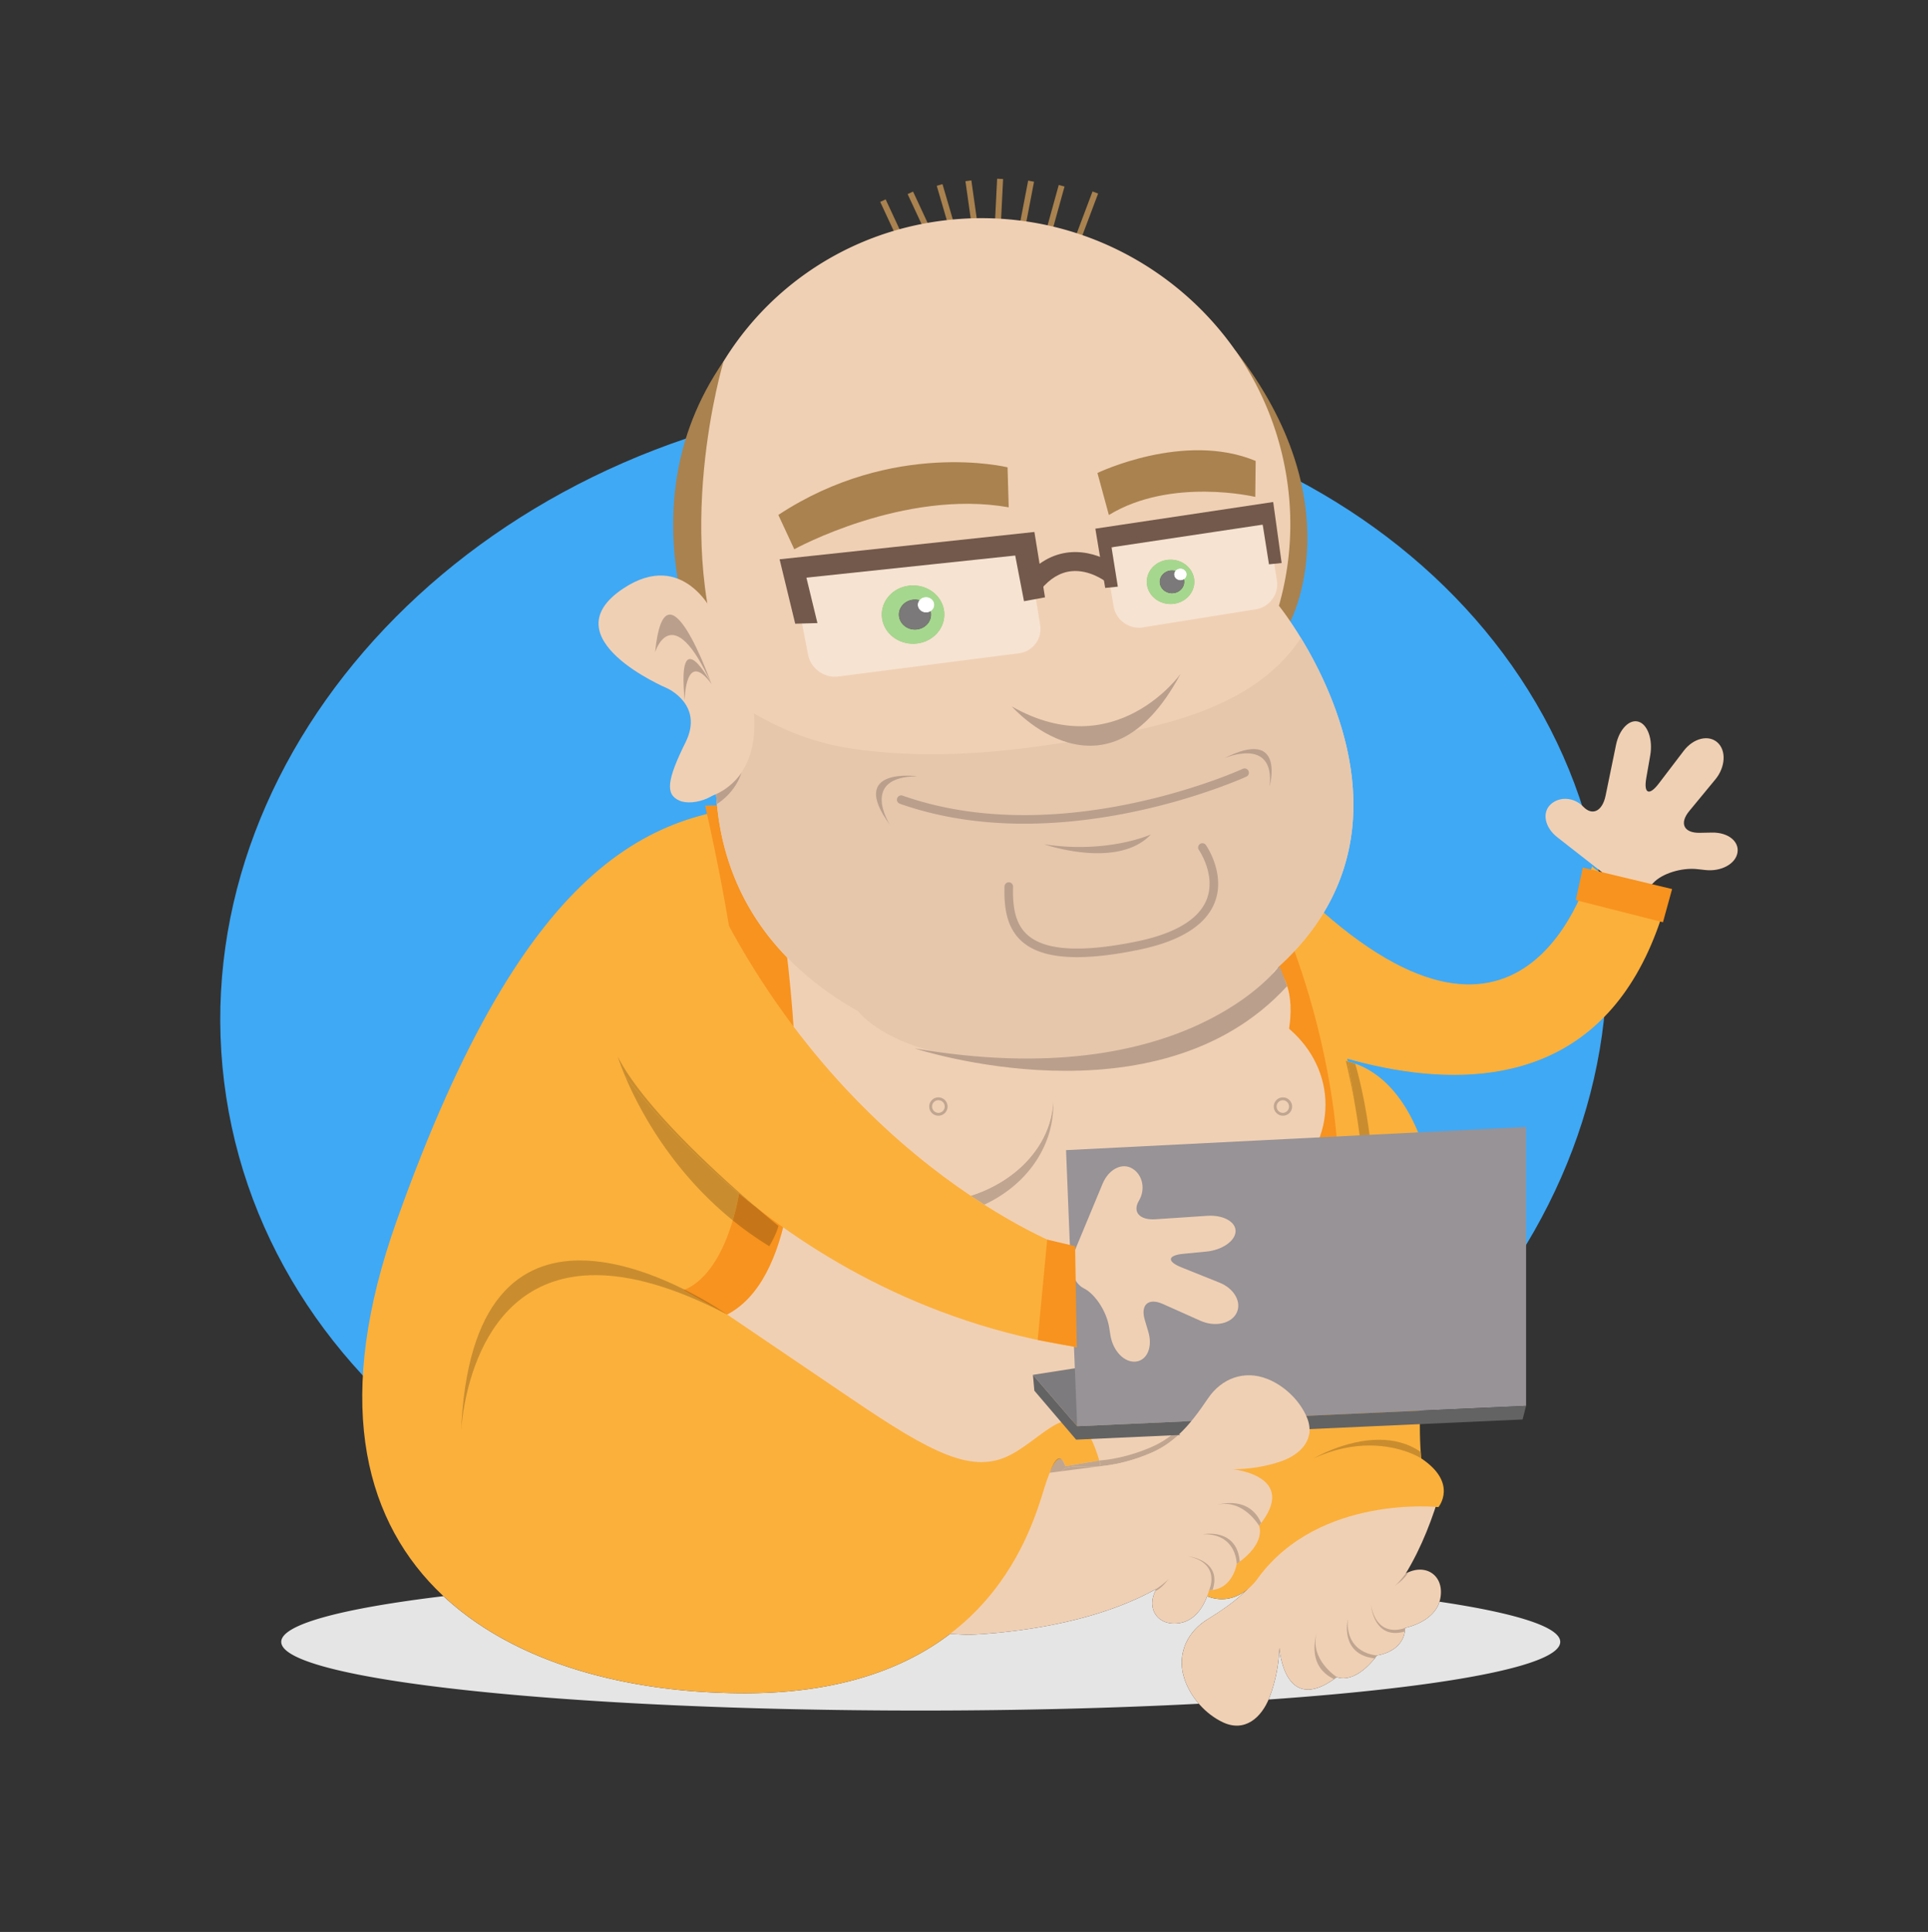 <svg width="447.973" height="448.853" xmlns="http://www.w3.org/2000/svg"><rect width="100%" height="100%" fill="#333333" stroke="none"/><path d="M372.001 205.717c11.582 75.218-50.538 147.2-138.75 160.78-88.21 13.582-169.105-36.385-180.686-111.601-11.58-75.216 50.542-147.199 138.75-160.78C279.527 80.536 360.42 130.501 372 205.717" fill="#3fa9f5"/><path d="M375.24 204.997c2.907 2.274 6.901 2.346 8.876.163 1.973-2.184 6.59-3.639 10.259-3.232l1.868.207c3.668.406 7.026-1.415 7.464-4.046.437-2.632-2.223-4.726-5.912-4.654l-2.863.054c-3.69.071-4.788-2.2-2.439-5.046l6.074-7.364c2.349-2.847 2.57-6.706.492-8.576-2.079-1.87-5.608-.999-7.844 1.937l-5.795 7.601c-2.235 2.935-3.545 2.363-2.908-1.272l.924-5.288c.637-3.636-.588-7.148-2.721-7.805-2.132-.657-4.487 1.764-5.231 5.377l-2.427 11.811c-.744 3.615-3.08 4.764-5.192 2.553-2.112-2.209-5.521-2.446-7.578-.526-2.058 1.921-1.362 5.352 1.546 7.625l13.407 10.481" fill="#f0d0b4"/><path d="M268.735 369.12c-10.92 6.122-24.675 9.04-36.98 10.237-2.263.219-4.531.385-6.804.461l-.086.002c-.372 0-1.202-.059-2.164-.116a65.257 65.257 0 00-1.958-.099c-10.276 7.837-25.351 13.794-47.644 13.794-26.448 0-52.954-6.594-70.058-22.555-23.446 2.82-37.692 6.541-37.692 10.62 0 8.812 66.523 15.956 148.587 15.956 23.16 0 45.079-.57 64.617-1.584-1.418-1.64-2.549-3.528-3.245-5.495-1.987-5.617.261-10.978 5.177-14.06 3.335-2.086 6.451-4.15 9.048-6.769-1.409 1.07-3.318 2.025-5.636 2.025-1.056 0-2.198-.198-3.416-.673-1.086 2.908-3.09 5.633-6.234 6.199-.49.088-.958.13-1.403.13-4.35 0-6.524-3.985-4.11-8.073m65.738 3.012c-1.048 3.398-4.62 5.29-7.975 6.077-.205 5.676-6.546 6.394-6.546 6.394-.179.237-.358.465-.534.684l-.013.018c-3.127 3.867-5.763 4.601-7.31 4.601-.943 0-1.482-.272-1.482-.272-2.77 2.096-4.968 2.911-6.71 2.911-6.023 0-6.62-9.706-6.62-9.709-.129 3.828-.946 8.019-2.342 11.581-.057.147-.117.294-.179.438 40.784-2.844 67.763-7.78 67.763-13.391 0-3.484-10.403-6.708-28.052-9.332" fill="#e5e5e5"/><path d="M369.94 201.24c-4.959 15.6-24.91 58.153-82.497-10.085l-7.236 40.948s87.05 52.661 107.332-24.038c-3.146.554-16.127-4.77-17.599-6.825" fill="#fbb03b"/><path d="M280.485 376.281c5.612-3.512 10.606-6.957 13.548-13.093 1.396-2.91 2.532-6.15 3.215-9.435 4.845-1.502 9.405-4.242 14.221-5.813 5.864-1.913 11.682-3.96 17.562-5.806 1.724 1.406 3.529 2.666 5.625 3.322l.308.07c-1.988 7.108-4.677 14.042-8.344 20.063 4.752-2.578 9.17.596 7.997 5.992-.814 3.748-4.589 5.8-8.12 6.628-.205 5.676-6.546 6.394-6.546 6.394-5.308 7.07-9.339 5.03-9.339 5.03-12.336 9.344-13.33-6.794-13.33-6.797-.129 3.828-.946 8.019-2.342 11.581-1.82 4.654-5.716 8.128-10.813 5.724-3.978-1.88-7.355-5.664-8.819-9.8-1.987-5.617.261-10.978 5.177-14.06" fill="#f0d0b4"/><path d="M306.016 379.237s-2.877 7.67 3.943 10.872l.653-.475s-6.521-4.16-4.596-10.397" fill="#c0a690"/><path d="M319.417 385.287l-.013.018.013-.018" fill="#b7b7b7"/><path d="M313.143 376.242s-1.935 8.137 6.261 9.063l.013-.018.534-.684s-7.295-.264-6.808-8.36M318.547 372.896s.485 6.5 5.644 6.5c.661 0 1.398-.108 2.224-.348l.082-.839s-1.072.464-2.442.464c-1.991 0-4.614-.978-5.508-5.777M327.19 365.308l-.57.281s-1.608 2.178-2.547 2.838c.571-.367 2.359-1.595 3.118-3.119m-3.118 3.119l-.18.11.18-.11" fill="#c0a690"/><path d="M312.7 246.468c21.376 4.977 24.404 43.468 20.144 60.135-4.263 16.67-2.628 32.221-2.628 32.221 8.667 5.779 4 11.333 4 11.333s-27.58-2.994-41.888 16.432c0 0-5.65 8.872-14.499 2.853l7.719-60.44 27.152-62.534" fill="#fbb03b"/><path d="M303.917 211.1s30.171 84.115-2.982 116.312l-12.752-14.416-6.378-66.879 12.742-24.226 9.37-10.791" fill="#fbb03b"/><path d="M298.37 214.863s29.437 66.508-1.091 112.3l-14.174-7.27 15.264-105.03" fill="#f7931e"/><path d="M297.104 225.492s4.328 4 2.164 14.89c0 0 15.425 32.673-3.273 32.673 0 0 20.88 26.214-1.448 51.326-22.332 25.11-42.998 24.667-42.998 24.667l-41.778-1.333-42.222-38.224v-49.27l4-66.729 27.112-3.333 15.555-1.111s24.221 14.223 25.779 14.667c1.554.444 35.553.444 35.553.444l16.89 6.222 4.666 15.111" fill="#f0d0b4"/><path d="M244.717 255.767c-.412 10.057-8.245 18.581-19.185 22.054a145.86 145.86 0 003.157 2.067c9.546-4.41 16.046-13.159 16.046-23.23 0-.3-.007-.597-.018-.891" fill="#c0a690"/><path d="M184.437 254.936c0 13.56 13.498 24.555 30.148 24.555 16.652 0 30.15-10.995 30.15-24.555 0-13.563-13.498-24.556-30.15-24.556-16.65 0-30.148 10.993-30.148 24.556M252.437 256.657c0 13.562 12.432 24.558 27.77 24.558 15.34 0 27.772-10.996 27.772-24.558 0-13.561-12.432-24.554-27.772-24.554-15.338 0-27.77 10.993-27.77 24.554" fill="#f0d0b4"/><path d="M298.09 254.956a2.133 2.133 0 00-2.131 2.133h.666a1.466 1.466 0 011.466-1.466 1.467 1.467 0 010 2.932 1.466 1.466 0 01-1.466-1.466h-.666a2.132 2.132 0 102.132-2.133M218.036 254.956c-1.176 0-2.13.955-2.132 2.133h.667a1.467 1.467 0 111.465 1.465 1.47 1.47 0 01-1.465-1.465h-.667a2.133 2.133 0 102.132-2.133" fill="#c0a690"/><path d="M297.527 320.684c-.216.296-.436.59-.662.888l.208.13c.138-.351.347-.658.604-.915l-.15-.103" fill="#c67618"/><path d="M290.163 318.188c-3.763 0-7.183 1.975-9.479 5.364-3.595 5.302-7.1 10.01-13.137 12.641-3.724 1.625-7.979 2.8-12.126 3.136.126.42.215.866.272 1.324 4.059-.366 8.212-1.537 11.854-3.126 6.037-2.631 9.542-7.34 13.137-12.642 2.296-3.389 5.717-5.362 9.481-5.362 1.398 0 2.843.272 4.296.845.824.325 1.628.73 2.404 1.204.226-.297.446-.592.662-.888a15.821 15.821 0 00-3.066-1.65c-1.453-.573-2.9-.846-4.298-.846" fill="#c0a690"/><path d="M268.735 369.12c-10.92 6.122-24.675 9.04-36.98 10.237-2.263.219-4.531.385-6.804.461-.316.011-1.207-.051-2.25-.114-1.936-.117-4.396-.235-4.665.123 2.62-3.475 5.235-6.951 7.85-10.431 4.78-6.361 9.69-12.64 14.414-19.047 1.02-1.382 1.976-2.812 3.023-4.177.974-1.273 2.882-4.528 4.349-5.099 1.39-.541 3.747-.31 5.232-.3 4.905.032 10.161-1.29 14.643-3.246 6.037-2.631 9.542-7.34 13.137-12.642 3.15-4.648 8.412-6.634 13.777-4.517 3.948 1.56 7.49 4.959 9.167 8.87 2.148 5.013-1.35 8.658-5.91 10.255-3.497 1.225-7.578 1.87-11.285 1.859.003 0 15.575 1.527 6.108 13.128 0 0 1.834 3.97-5.189 8.856 0 0-.916 6.106-6.413 6.106-.924 3.388-3.039 6.964-6.692 7.62-5.26.946-8.174-3.437-5.512-7.942" fill="#f0d0b4"/><path d="M285.833 349.21c-1.802 0-3.184.462-3.184.462a7.608 7.608 0 011.975-.267c4.93 0 7.917 5.075 7.917 5.075l.486-.615c-1.635-3.833-4.788-4.654-7.194-4.654M281.087 356.332c-.938 0-1.583.13-1.583.13l.304-.005c7.544.002 7.544 6.88 7.544 6.88l.697-.507c-.434-5.686-4.613-6.498-6.962-6.498M276.08 361.57c7.783 1.743 4.859 7.872 4.859 7.872l.812-.049c2.31-6.937-5.671-7.822-5.671-7.822M271.677 366.59l-.114.17.114-.17M271.563 366.76c-.671.884-2.828 2.36-2.828 2.36l-.292.543c1.497-.68 2.746-2.363 3.12-2.903" fill="#c0a690"/><path d="M247.544 340.66s-1.44-6.235-4.948 5.239c-3.508 11.477-14.664 47.5-69.497 47.5-54.83 0-109.91-28.339-80.945-109.73 30.453-85.58 60.573-96.736 92.453-96.736l4.284-3.297s-12.922 6.057-10.691 26.14c2.232 20.085 12.115 78.74-9.244 95.636 0 0 9.883 6.695 28.69 19.448 18.81 12.75 28.373 17.852 37.3 13.07 8.926-4.78 15.374-15.815 20.475 1.4l-7.877 1.33" fill="#fbb03b"/><path d="M158.724 299.715s29.213-6.155 5.123-112.539l13.418-.307s22.055 102.707-8.309 118.543l-10.232-5.697" fill="#f7931e"/><path d="M134.761 292.841c-13.66 0-26.474 8.64-27.646 40.234.074-1.826 1.881-36.808 31.228-36.814 7.99-.001 18.018 2.591 30.613 9.151l-10.232-5.697s.113-.024.317-.095c-6.593-3.297-15.608-6.779-24.28-6.779m-27.646 40.234l-.003.074.003-.074" fill="#c98d2f"/><path d="M159.041 299.62c-.204.07-.317.095-.317.095l10.232 5.697s-3.977-2.821-9.915-5.792" fill="#c67618"/><path d="M246.284 338.968c-.561 0-1.324.707-2.31 3.03l-.057.177 2.702-.35c.362-.353.72-.621 1.053-.752.741-.289 1.756-.357 2.767-.357.886 0 1.77.053 2.465.057h.172c.824 0 1.657-.037 2.495-.11l.117-.014-.267-1.32-7.877 1.331c-.23-.676-.464-1.139-.7-1.43-.157-.158-.344-.262-.56-.262" fill="#c0a690"/><path d="M255.57 340.664c-.837.072-1.67.11-2.494.11h-.172c-.695-.005-1.579-.058-2.465-.058-1.011 0-2.026.068-2.767.357-.333.13-.69.4-1.053.752l8.952-1.161" fill="#c0a690"/><path d="M246.14 338.81c-1.032 0-1.936 2.498-2.167 3.189.987-2.324 1.75-3.031 2.311-3.031.216 0 .403.104.56.261-.236-.294-.473-.418-.704-.418m9.281.518l-7.877 1.331 7.877-1.33" fill="#c98d2f"/><path d="M330.1 337.383c.063.932.116 1.441.116 1.441l-.116-1.441" fill="#ccc"/><path d="M320.417 334.503c-7.908 0-15.169 4.321-15.169 4.321 4.872-2.237 9.27-2.984 12.97-2.984 7.397.001 11.998 2.984 11.998 2.984s-.053-.51-.116-1.441l-.004-.053c-3.025-2.089-6.407-2.827-9.679-2.827" fill="#c98d2f"/><path d="M297.79 275.667l-.045.033c-.602.472-7.298 5.55-17.369 5.55-1.339 0-2.737-.089-4.188-.291a30.157 30.157 0 01-9.096-2.65c.423.272 8.42 5.36 17.51 5.36 4.84 0 9.99-1.441 14.474-5.82l-1.285-2.182" fill="#c0a690"/><path d="M297.79 275.664l-.045.036.046-.033-.002-.003m-30.713 2.633l.016.012a30.157 30.157 0 009.096 2.65c-2.85-.398-5.901-1.227-9.112-2.662M255.688 321.16a1 1 0 10-.001 1.999 1 1 0 00.001-1.999" fill="#c0a690"/><path d="M313.157 246.604c.55 2.97 1.06 6.048 1.508 9.19 5.05 27.84.828 46.287-4.057 57.314a49.42 49.42 0 01-3.152 6.095c-2.716 4.51-5.05 6.754-5.419 7.096l-.046.048c.246.346.48.7.696 1.06 27.616-31.022 12.18-80.295 12.18-80.295l-1.71-.508" fill="#c98d2f"/><path d="M312.7 246.468c.77 3.217 1.421 6.328 1.965 9.325-.448-3.141-.958-6.22-1.508-9.189l-.457-.136m-2.092 66.64a55.002 55.002 0 01-3.152 6.095 49.42 49.42 0 003.152-6.095m-8.57 13.19l-.05.044.003.005.046-.048" fill="#c98d2f"/><path d="M301.988 326.342l-.001.002.696 1.068.004-.006c-.216-.36-.45-.713-.696-1.06l-.003-.004" fill="#c0a690"/><path d="M250.281 331.363L240 319.42l10.708-1.675" fill="#7d7b7d"/><path d="M354.59 261.823v64.802l-104.309 4.738-2.584-64.148 106.894-5.392" fill="#979397"/><path d="M354.59 326.625l-104.309 4.738L240 319.42l.333 3.683 9.703 11.374 103.743-4.685.812-3.167" fill="#636364"/><path d="M273.965 333.235c2.55-2.394 4.627-5.263 6.719-8.35 3.15-4.648 8.412-6.634 13.777-4.517 3.948 1.56 7.49 4.959 9.167 8.87.599 1.398.747 2.687.565 3.857-10.076-.003-23.517 5.822-30.228.14" fill="#f0d0b4"/><path d="M241.139 297.448l5.664-1.692 1.392 8.577-6.288 1.227-.768-8.112" fill="#f7931e"/><path d="M249.655 290.745c-1.416 3.408-.423 7.276 2.208 8.598 2.632 1.321 5.262 5.384 5.848 9.028l.298 1.856c.584 3.644 3.235 6.396 5.888 6.117 2.654-.279 3.964-3.401 2.912-6.939l-.817-2.745c-1.05-3.537.845-5.2 4.215-3.695l8.714 3.894c3.371 1.504 7.15.69 8.398-1.81 1.25-2.501-.53-5.67-3.955-7.046l-8.87-3.56c-3.423-1.374-3.22-2.788.453-3.143l5.344-.516c3.673-.353 6.732-2.47 6.796-4.701.065-2.232-2.894-3.856-6.576-3.61l-12.03.803c-3.681.248-5.412-1.697-3.844-4.323 1.567-2.624.887-5.973-1.512-7.445-2.398-1.47-5.521.113-6.937 3.521l-6.533 15.716" fill="#f0d0b4"/><path d="M247.697 289.885s-56.058-20.372-86.558-91.796l-20.058 45.979s35.95 57.685 109.114 68.928l-2.498-23.11" fill="#fbb03b"/><path d="M251.08 55.783l4.07-10.815-1.3-.49-4.07 10.815M244.27 54.441l3.074-11.1-1.339-.37-3.074 11.098M232.496 53.097l.576-11.502-1.388-.07-.576 11.503M227.31 53.313l-1.615-11.402-1.375.194 1.615 11.403M222.221 53.837l-3.232-11.054-1.333.39 3.232 11.054M217.008 54.955l-4.857-10.442-1.26.586 4.857 10.442M210.637 56.763L205.78 46.32l-1.26.586 4.856 10.441M238.099 53.479l2.161-11.259-1.364-.261-2.161 11.258M299.805 144.39s14.818-27.62-12.802-63.013l6.844 61.49 5.958 1.522" fill="#a9824f"/><path d="M221.117 51.027c38.924-3.762 73.962 24.466 78.255 63.049a68.984 68.984 0 01-2.221 26.677l.018-.002s39.719 49.192-1.232 84.865c0 0-7.09 16.439-46.486 20.548-39.492 3.527-50.06-11.216-50.06-11.216-47.932-27.079-29.69-76.13-29.69-76.13l.023-.005c-6.015-9.077-10.03-19.63-11.31-31.11-4.297-38.584 23.78-72.912 62.703-76.676M248.328 246.287c.384-.038.745-.083 1.123-.123.366-.033.718-.057 1.09-.093l-2.213.216" fill="#f0d0b4"/><path d="M167.775 166.023l-.003.013.003-.013m-.007.033l-.01.043.01-.043m-.01.043c-1.046 5.144-1.97 12.605-1.151 21.013h.001c-.819-8.408.104-15.868 1.15-21.013" fill="#86c151"/><path d="M182.91 222.47c3.013 3.09 6.542 6.07 10.658 8.869-4.115-2.798-7.645-5.78-10.659-8.87" fill="#e6c7ac"/><path d="M166.608 187.112h-.001c1.088 11.175 5.254 24.027 16.302 35.357-11.048-11.33-15.213-24.181-16.301-35.357" fill="#ec9533"/><path d="M303.732 217.527h-.001.001m-.265.33l-.004.006.004-.006m-.272.334l-.003.005.003-.005m-.623.746l-.01.01.01-.01m-.281.328l-.014.015.014-.015m-.286.328l-.017.018.017-.018m-.081.091l-.007.01.007-.01m-.207.235l-.022.024.022-.024m-.08.09l-.02.022.02-.022m-.213.236l-.024.027.024-.027m-.08.09l-.028.03.028-.03m-.084.092l-.015.016.015-.016m-.13.142l-.03.032.03-.032m-.083.091l-.032.035.032-.035m-.086.092l-.033.036.033-.036m-.13.14l-.031.035.03-.035" fill="#efad4a"/><path d="M300.745 220.985l-.034.036.034-.036m-.086.092l-.036.038.036-.038m-.136.144l-.03.032.03-.032m-.083.088l-.035.038.035-.038m-.088.092l-.04.042.04-.042m-.133.142l-.035.036.035-.036m-.087.09l-.04.039.04-.039m-.09.091l-.043.045.044-.045m-.094.097l-.064.066.064-.066m-.129.132l-.043.044.043-.044m-.093.096l-.043.046.043-.046m-.092.095l-.046.044.046-.044m-.134.133l-.042.044.042-.044m-.09.092l-.05.05.05-.05m-.096.096l-.055.055.055-.055m-.124.124l-.055.056.055-.056m-.103.103l-.052.05.052-.05m-.096.093l-.059.059.059-.059m-.097.099l-.09.085.09-.085m-.127.121l-.061.06.061-.06m-.103.102l-.062.06.062-.06m-.096.094l-.093.088.093-.088m-.132.127l-.061.059.061-.059m-.102.099l-.06.057.06-.057m-.1.096l-.095.088.095-.088m-.126.118l-.069.067.07-.067m-.111.106l-.06.056.06-.056m-.102.096l-.069.065.07-.065m-.131.121l-.066.063.066-.063m-.107.1l-.061.057.061-.057m-.104.097l-.077.071.077-.07m-.103.095l-.097.09.097-.09m-.133.123l-.07.063.07-.063m-.108.099l-.075.069.075-.07m-.104.095l-.101.092.101-.092" fill="#ec9533"/><path d="M296.936 224.73l-.03.029.03-.03" fill="#efad4a"/><path d="M296.973 224.696l-.037.033.037-.033" fill="#ec9533"/><path d="M296.863 224.796l-.072.067.072-.067m-.104.093l-.104.095.104-.095m-.13.118l-.08.07.08-.07m-.117.104l-.073.065.073-.065m-.11.098l-.103.091.104-.09m-.124.109l-.086.074.086-.074m-.124.109l-.075.067.075-.067m-.11.095l-.108.093.108-.093m-.108.094l-.001.002.001-.002m-102.358 5.73l.109.074-.11-.074m.125.085l.109.073-.11-.073m.122.081l.368.247-.368-.247m.385.259l.103.067-.103-.067m.13.085l.093.063-.093-.063m.125.083l.093.061-.093-.061m.12.079l.119.078-.119-.078m.12.08l.124.08-.124-.08m.144.092l.101.066-.101-.066m.135.089l.086.055-.086-.055m.128.083l.081.052-.081-.052m.122.077l.083.056-.083-.056m.123.08l.105.068-.105-.068m.12.079l.12.074-.12-.074m.164.104l.079.049-.079-.05m.128.08l.072.046-.072-.045m.125.078l.071.044-.07-.044m.122.079l.073.045-.073-.045m.123.076l.096.06-.096-.06m.157.097l.083.052-.083-.052m.136.086l.072.044-.072-.044m.127.077l.069.044-.07-.044m.126.077l.067.042-.067-.042m.124.078l.07.042-.07-.042m.125.076l.119.072-.119-.072m.163.1l.081.048-.081-.048m.137.081l.07.041-.07-.041m.128.077l.066.04-.066-.04m.126.076l.066.04-.066-.04m.129.076l.07.043-.07-.043m.124.075l.121.07-.121-.07m.173.103l.074.044-.074-.044m.134.078l.068.042-.068-.042m.128.076l.069.04-.07-.04M198.304 234.324l.07.043-.07-.043m.127.073l.089.052-.09-.052m.129.076l.128.074-.128-.074m.165.095l.09.052-.09-.052m.14.081l.083.047-.083-.047m.133.076l.082.047-.082-.047m.132.075l.086.05-.086-.05m.131.076l.13.072-.13-.072m.132.073c.084.119 4.787 6.526 19.333 9.831-14.545-3.305-19.249-9.712-19.333-9.83" fill="#e6c7ac"/><path d="M302.26 148.21c-12.033 18.434-38.73 22.031-60.037 25.067-8.5 1.212-17.107 1.967-25.707 1.967-6.225 0-12.448-.396-18.617-1.301-11.555-1.695-20.262-6.362-29.12-12.139-.31 1.13-.663 2.55-1.004 4.219l-.003.013-.004.02-.01.043c-1.046 5.145-1.969 12.605-1.15 21.013 1.088 11.176 5.253 24.027 16.301 35.357 3.014 3.09 6.544 6.072 10.659 8.87l.01.008.11.074.015.011.109.073.012.008.368.247.017.012.103.067.027.018.093.063.032.02.093.061.027.018.119.078.001.002.124.08.02.012.101.066.034.023.086.055.042.028.081.052.041.025.083.056.04.024.105.068.015.01.12.075.044.03.079.049.049.03.072.046.053.033.071.044.052.035.073.045.05.031.096.06.061.037.083.052.053.034.072.044.055.033.069.044.056.033.067.042.057.036.07.042.055.034.119.072.044.028.081.048.056.033.07.041.058.036.066.04.06.036.066.04.063.036.07.043.054.032.121.07.052.033.074.044.06.034.068.042.06.034.069.04.06.035.07.043.057.03.089.052.039.024.128.074.037.021.09.052.05.03.083.046.05.03.082.046.05.028.086.05.045.026.13.072.002.001c.084.119 4.788 6.526 19.333 9.831 5.074 1.153 11.344 1.93 19.034 1.93 3.576 0 7.464-.169 11.676-.546 39.122-4.073 46.398-20.31 46.501-20.545l.001-.002v-.001l.108-.093.035-.028.075-.067.038-.035.086-.074.02-.019.104-.09.036-.034.073-.065.037-.034.08-.07.026-.023.104-.095.032-.026.072-.067.042-.037.031-.03.037-.033.034-.03.101-.093.03-.025.074-.07.039-.035.069-.063.036-.033.097-.09.026-.025.077-.07.043-.04.061-.058.041-.037.066-.063.061-.056.07-.065.04-.04.06-.056.042-.039.07-.067.03-.03.095-.088.04-.039.06-.057.041-.04.061-.059.039-.039.093-.088.034-.034.062-.06.042-.042.061-.06.037-.036.09-.085.038-.04.059-.059.044-.042.052-.051.048-.047.055-.056.069-.069.055-.055.046-.046.05-.05.048-.048.042-.044.088-.089.046-.044.049-.05.043-.045.05-.052.043-.044.065-.066.064-.066.05-.052.044-.045.049-.052.04-.039.052-.054.035-.036.093-.1.04-.042.053-.054.035-.038.053-.056.03-.032.1-.106.036-.038.052-.056.034-.036.055-.058.03-.035.098-.104.033-.036.054-.057.032-.035.053-.059.03-.032.115-.126.015-.016.056-.062.028-.03.056-.063.024-.027.193-.214.02-.022.058-.066.022-.024.2-.226.007-.009.064-.073.017-.018.272-.313.014-.015.27-.318.011-.01c.21-.248.415-.494.62-.741l.003-.005.268-.328.004-.006.264-.33h.001c20.472-25.727 6.843-55.676-1.472-69.318" fill="#e6c7ac"/><path d="M288.768 178.621c-.001 0-.084.039-.259.116-2.629 1.166-24.933 10.646-50.518 10.639-9.25 0-18.923-1.235-28.258-4.527a.999.999 0 10-.664 1.887c9.596 3.383 19.496 4.64 28.922 4.64 27.808-.008 51.54-10.91 51.61-10.936a1 1 0 00-.833-1.819M278.559 197.477l.02.028c.249.352 2.481 3.864 2.464 7.834-.011 2.4-.747 4.946-3.216 7.349-2.474 2.4-6.772 4.645-13.923 6.087-5.539 1.118-10.032 1.61-13.65 1.609-3.36.001-5.962-.424-7.955-1.137-2.99-1.082-4.626-2.744-5.63-4.818-.996-2.078-1.297-4.633-1.294-7.328 0-.362.005-.725.016-1.089a.998.998 0 00-.974-1.025.998.998 0 00-1.026.97c-.011.382-.016.763-.016 1.144.001 1.891.133 3.782.573 5.579.65 2.692 2.048 5.205 4.67 6.959 2.62 1.754 6.353 2.745 11.637 2.745 3.797 0 8.412-.51 14.045-1.648 7.381-1.492 12.053-3.841 14.917-6.61 2.87-2.766 3.838-5.962 3.826-8.787-.018-5.006-2.8-8.924-2.844-9.008a1.002 1.002 0 00-1.394-.247c-.452.316-.561.94-.246 1.393M267.407 193.88s-10.118 4.539-24.83 2.263c0 0 17.027 5.969 24.83-2.263" fill="#baa08c"/><path d="M295 182.687s3.85-13.832-10.528-6.524c0 0 11.76-5.156 10.528 6.524M213.185 180.36s-16.453-2.332-6.385 11.315c0 0-7.281-11.259 6.385-11.315" fill="#baa08c"/><path d="M168.12 83.972s-12.66 42.016 1.581 74.845l-4.326.166s-21.903-39.487 2.745-75.011" fill="#a9824f"/><path d="M165.83 142.657s-6.975-15.209-20.962-5.962c-17.451 11.537 10.075 23.18 10.075 23.18s8.696 3.801 4.357 12.569c-4.34 8.768-4.73 12.093-1.472 13.552 3.252 1.45 10.527-.836 11.421-6.253 3.871-23.372-3.42-37.086-3.42-37.086" fill="#f0d0b4"/><path d="M165.29 158.895s-10.762-30.659-13.074-7.371c0 0 3.925-12.755 13.073 7.37" fill="#baa08c"/><path d="M165.375 158.983s-8.178-15.454-6.283 3.777c0 0 .068-12.25 6.283-3.777M166.393 184.267s4.482-2.275 5.896-4.82c0 0-.958 4.24-5.72 7.376l-.176-2.556M235.099 164.136s21.846 24.921 39.228-7.599c0 0-15.09 21.279-39.228 7.599M297.295 224.4s-21.815 30.004-84.762 19.18c0 0 56.339 18.613 86.543-14.49l-1.781-4.69" fill="#baa08c"/><path d="M266.557 136.183c-.596-2.794 1.344-5.499 4.342-6.051 3.004-.555 5.906 1.255 6.509 4.053.577 2.794-1.363 5.502-4.357 6.056-2.999.552-5.908-1.266-6.494-4.058" fill="#6abc45"/><path d="M269.53 135.696c-.303-1.435.694-2.819 2.23-3.11 1.541-.282 3.033.647 3.34 2.083.303 1.435-.697 2.827-2.237 3.11-1.538.285-3.03-.652-3.332-2.083" fill="#231f20"/><path d="M272.859 133.715c-.158-.73.35-1.431 1.129-1.574.781-.142 1.537.327 1.693 1.055.156.728-.352 1.433-1.13 1.58-.784.14-1.539-.336-1.692-1.061" fill="#fff"/><path d="M205.021 144.103c-.781-3.674 1.768-7.23 5.711-7.958 3.948-.728 7.768 1.651 8.557 5.33.762 3.673-1.789 7.234-5.729 7.964-3.94.725-7.765-1.666-8.539-5.336" fill="#6abc45"/><path d="M208.935 143.461c-.402-1.886.909-3.705 2.932-4.089 2.024-.37 3.984.853 4.39 2.739.396 1.886-.918 3.72-2.942 4.089-2.023.375-3.984-.857-4.38-2.739" fill="#231f20"/><path d="M213.307 140.857c-.203-.961.464-1.881 1.488-2.07 1.025-.187 2.02.432 2.226 1.386.203.959-.462 1.887-1.488 2.079-1.03.184-2.025-.441-2.226-1.395" fill="#fff"/><path d="M289.416 120.564c-.332 0-.667.03-1.005.088l-26.303 4.57c-3.199.558-5.379 3.633-4.84 6.837l1.48 8.808c.487 2.89 3.03 4.965 5.879 4.965.306 0 .618-.023.93-.073l26.244-4.196c3.208-.512 5.406-3.556 4.887-6.762l-1.513-9.332a5.846 5.846 0 00-5.759-4.905m-17.444 19.776c-2.59 0-4.899-1.703-5.415-4.157-.596-2.794 1.344-5.499 4.342-6.051.364-.068.728-.1 1.085-.1 2.59 0 4.895 1.695 5.424 4.153.577 2.794-1.363 5.502-4.357 6.056a5.957 5.957 0 01-1.079.099" fill="#f6e3d2"/><path d="M271.984 130.032c-.357 0-.721.032-1.085.1-2.998.552-4.938 3.257-4.342 6.05.516 2.455 2.826 4.158 5.415 4.158.355 0 .717-.032 1.079-.099 2.994-.554 4.934-3.262 4.357-6.056-.53-2.458-2.833-4.153-5.424-4.153m1.137 2.613c.206-.253.508-.437.867-.504l.281-.026c.675 0 1.274.441 1.412 1.081.118.545-.14 1.079-.604 1.375l.023.098c.303 1.435-.697 2.827-2.237 3.11-.186.034-.371.05-.555.05-1.327 0-2.51-.876-2.777-2.133-.304-1.435.693-2.819 2.229-3.11a3.017 3.017 0 011.361.06" fill="#a6d78f"/><path d="M272.312 132.536c-.18 0-.365.015-.552.05-1.536.291-2.533 1.675-2.23 3.11.267 1.257 1.451 2.133 2.778 2.133.184 0 .37-.016.555-.05 1.54-.283 2.54-1.675 2.237-3.11l-.023-.098c-.154.097-.332.169-.526.205l-.274.024c-.68 0-1.284-.445-1.418-1.085a1.253 1.253 0 01.262-1.07 3.017 3.017 0 00-.809-.109" fill="#7b7979"/><path d="M274.27 132.115l-.282.026c-.359.067-.661.251-.867.504-.24.292-.348.678-.262 1.07.134.64.738 1.085 1.418 1.085l.274-.024c.194-.036.372-.108.526-.205.464-.296.722-.83.604-1.375-.138-.64-.737-1.081-1.412-1.081" fill="#fff"/><path d="M233.435 127.992c-.174 0-.348.007-.523.023l-43.119 3.788c-3.236.284-5.376 3.125-4.757 6.313l2.727 14.021c.57 2.936 3.28 5.092 6.221 5.092.253 0 .508-.014.764-.048l42.025-5.408a5.685 5.685 0 004.907-6.581l-1.935-11.865c-.494-3.032-3.273-5.335-6.31-5.335m-21.294 21.575c-3.401 0-6.441-2.238-7.12-5.464-.781-3.674 1.768-7.23 5.711-7.958.479-.089.957-.13 1.428-.13 3.404-.002 6.435 2.228 7.13 5.46.76 3.673-1.79 7.234-5.73 7.964-.476.086-.95.128-1.419.128" fill="#f6e3d2"/><path d="M212.16 136.015c-.47 0-.95.041-1.428.13-3.943.728-6.492 4.284-5.71 7.958.678 3.226 3.718 5.464 7.12 5.464.467 0 .942-.042 1.418-.128 3.94-.73 6.49-4.291 5.73-7.964-.695-3.232-3.726-5.462-7.13-5.46m1.493 3.434c.27-.332.667-.574 1.142-.662.122-.023.245-.034.366-.034.887 0 1.679.58 1.86 1.42.152.719-.184 1.422-.794 1.808l.03.13c.396 1.886-.918 3.72-2.942 4.089-.244.045-.49.067-.731.067-1.744 0-3.301-1.152-3.65-2.806-.4-1.886.91-3.705 2.933-4.089a4.005 4.005 0 011.787.077" fill="#a6d78f"/><path d="M212.592 139.307c-.239 0-.481.021-.725.065-2.023.384-3.334 2.203-2.932 4.09.348 1.653 1.905 2.805 3.649 2.805.241 0 .487-.022.73-.067 2.025-.37 3.34-2.203 2.943-4.09l-.03-.129a1.973 1.973 0 01-1.054.302c-.893 0-1.689-.584-1.866-1.426a1.67 1.67 0 01.346-1.408 4.005 4.005 0 00-1.061-.142" fill="#7b7979"/><path d="M215.161 138.753c-.121 0-.244.011-.366.034-.475.088-.872.33-1.142.662a1.67 1.67 0 00-.346 1.408c.177.842.973 1.426 1.866 1.426a1.973 1.973 0 001.053-.301c.611-.387.947-1.09.795-1.809-.181-.84-.973-1.42-1.86-1.42" fill="#fff"/><path d="M237.927 139.683l-2.042-10.614-48.516 5.14 2.563 10.556-5.164.144-3.628-14.965 59.205-6.35 2.464 15.19-4.882.899M294.847 131.108l-1.459-9.215-35.123 5.267 1.462 9.141-2.935.298-2.287-13.772 41.323-6.194 1.961 14.176-2.942.299" fill="#72594b"/><path d="M248.467 128.327c4.025-.39 7.494 1.046 9.528 2.172v1.666c0 .448.148.866.401 1.215l-1.544 1.704c-.04-.028-3.683-2.812-7.925-2.372-2.591.264-4.984 1.703-7.112 4.275l-3.74-2.688c2.954-3.574 6.452-5.582 10.392-5.972" fill="#72594b"/><path d="M165.072 184.984s12.904-3.184 9.723-22.457l-3.69-1.678-4.021 2.85-2.012 21.285" fill="#f0d0b4"/><path d="M291.755 107.092l-.094 8.355s-19.517-4.642-34.013 4.208l-2.656-9.766s20.163-9.724 36.763-2.797M180.847 119.637l3.704 7.971s25.457-14.032 49.825-9.744l-.27-9.29s-26.527-6.549-53.26 11.063" fill="#a9824f"/><path d="M249.803 289.535l.392 23.461-9.086-1.672 2.211-23.317 6.483 1.528" fill="#f7931e"/><path d="M145.17 249.85c2.987 7.155 10.433 21.794 25.093 33.683a63.598 63.598 0 001.47-6.216c-12.994-10.749-21.834-21.234-26.562-27.468" fill="#c98d2f"/><path d="M171.733 277.317a63.598 63.598 0 01-1.47 6.216 78.878 78.878 0 008.484 6.002s1.598-2.65 2.13-4.711c0 0-2.02-1.62-5.145-4.297a179.456 179.456 0 01-3.999-3.21" fill="#c67618"/><path d="M143.544 245.493s.492 1.639 1.627 4.356c4.728 6.234 13.568 16.719 26.562 27.468a179.456 179.456 0 003.999 3.21c-8.77-7.512-26.248-23.346-32.188-35.034" fill="#c98d2f"/><path d="M367.77 201.577l20.743 4.979-2.122 7.715-20.255-5.14 1.635-7.554" fill="#f7931e"/></svg>